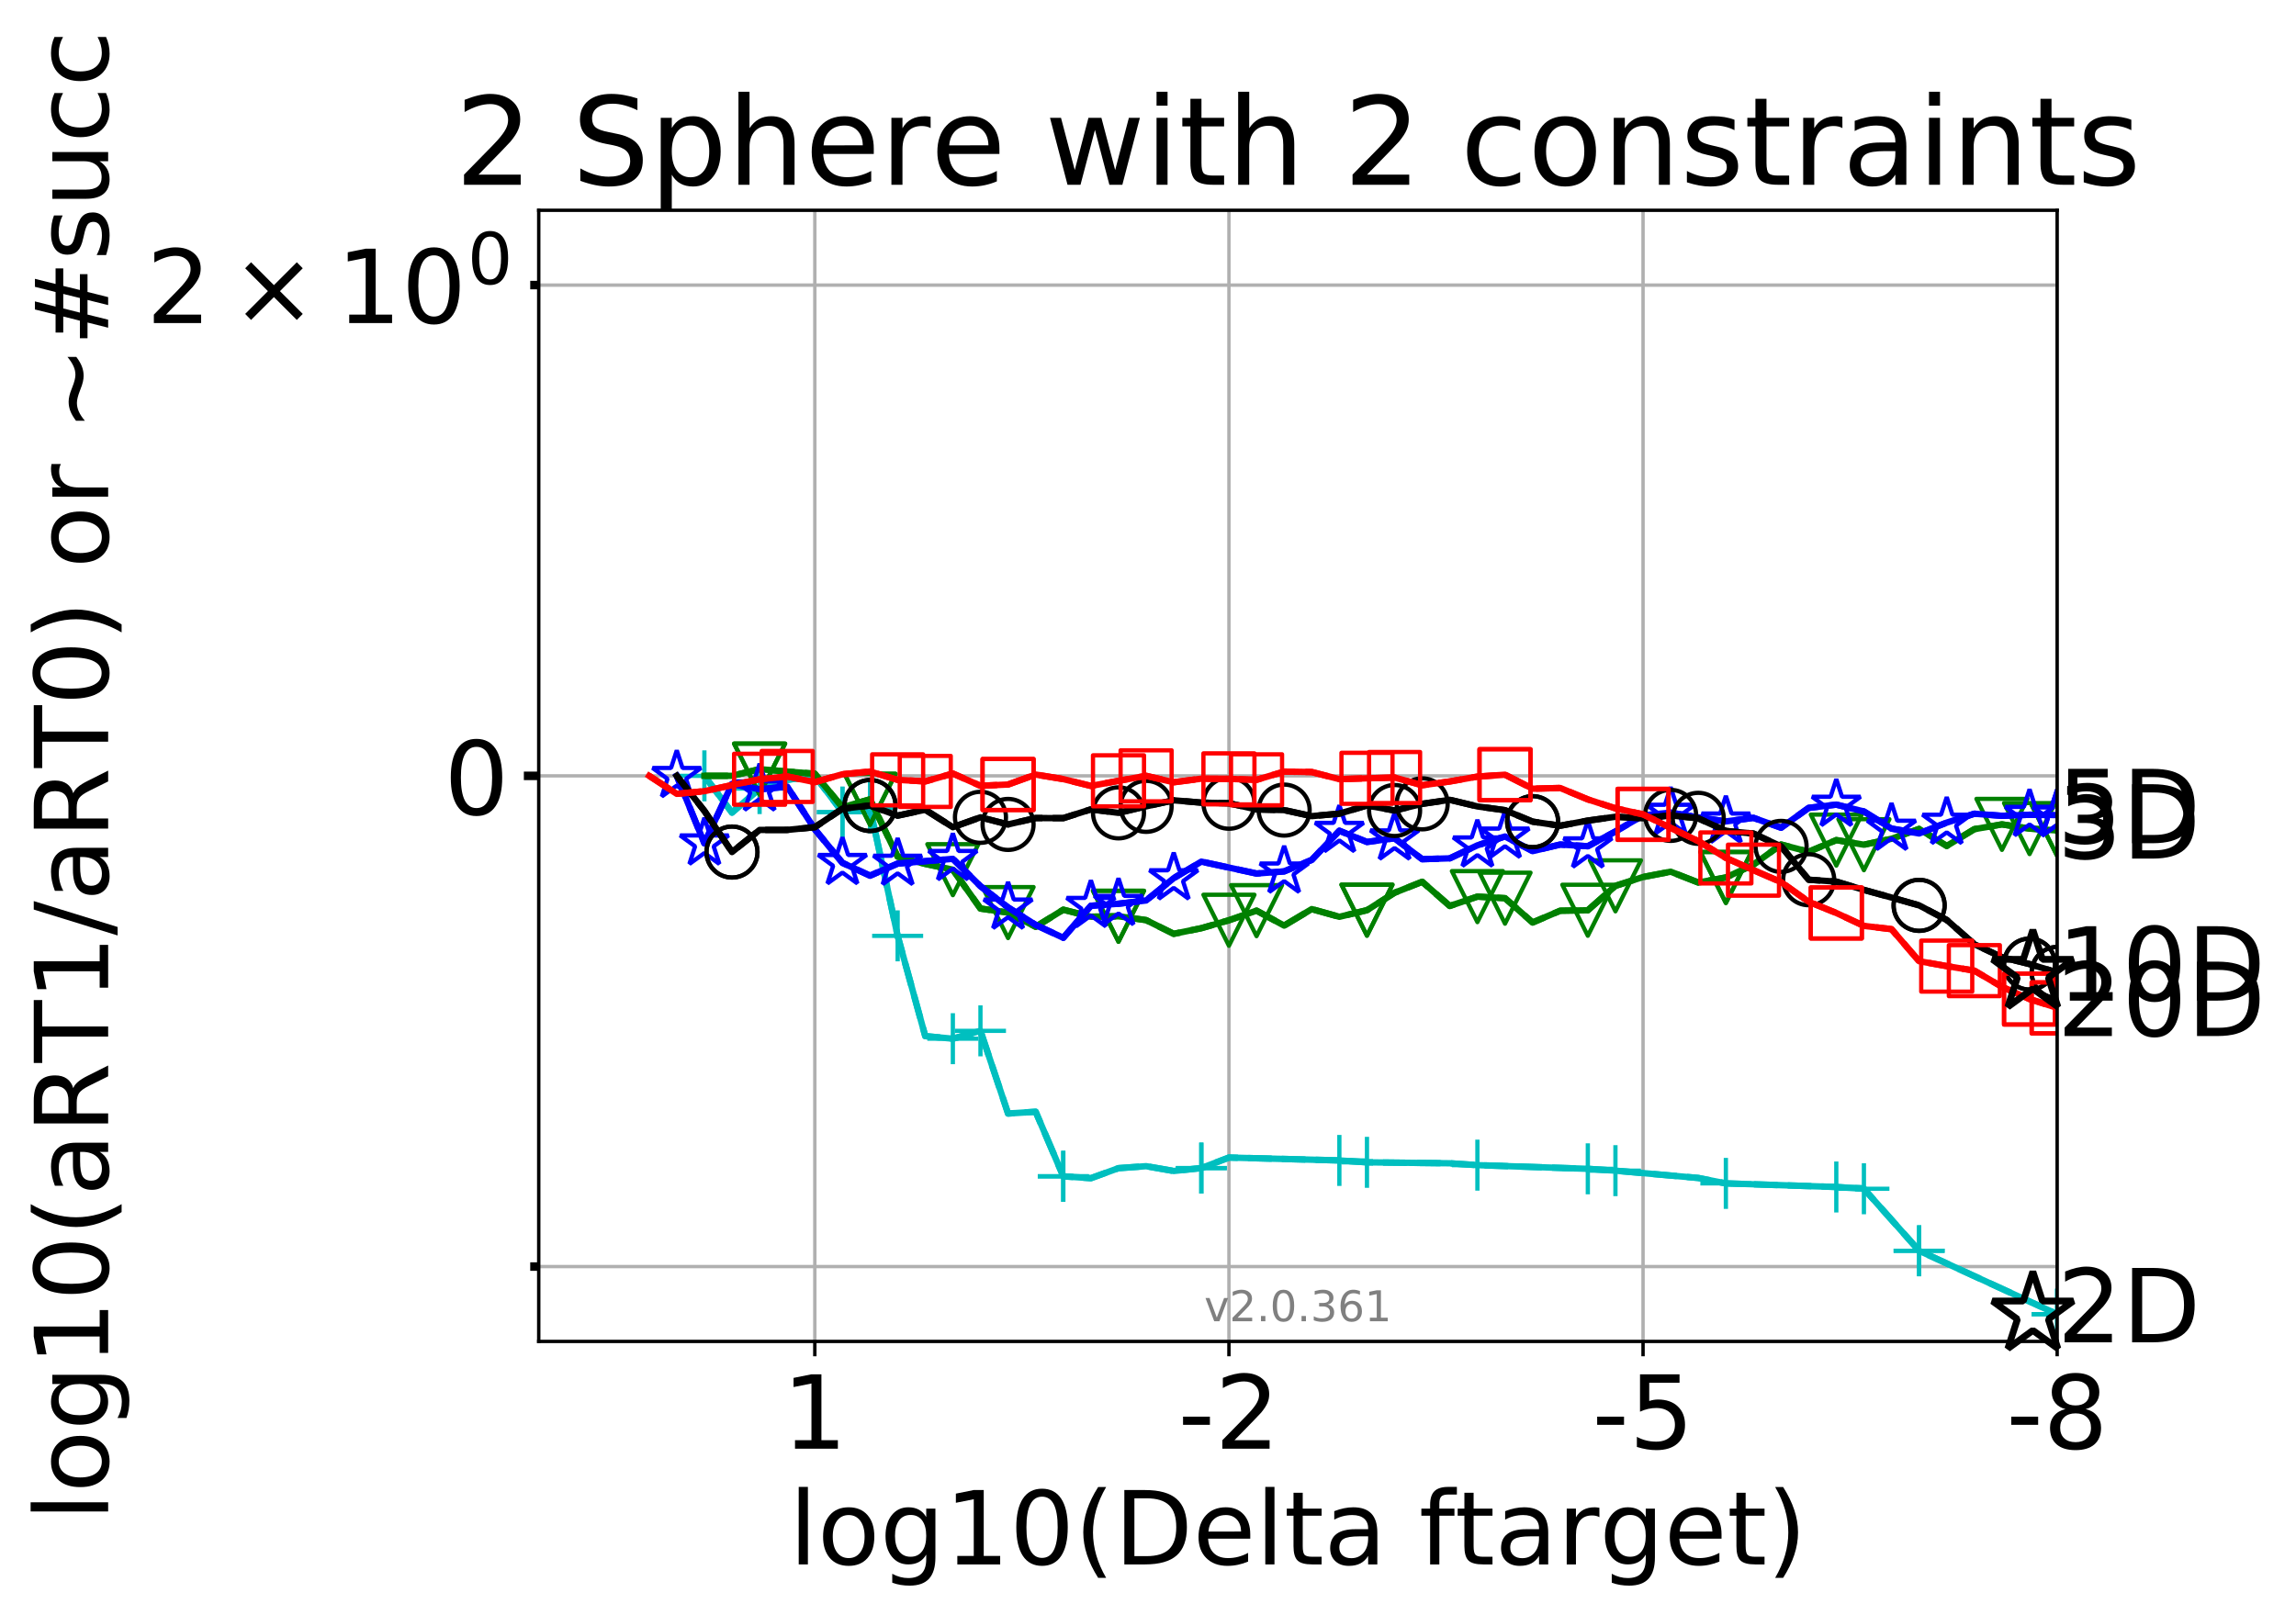 <?xml version="1.0" encoding="utf-8" standalone="no"?>
<!DOCTYPE svg PUBLIC "-//W3C//DTD SVG 1.1//EN"
  "http://www.w3.org/Graphics/SVG/1.1/DTD/svg11.dtd">
<!-- Created with matplotlib (http://matplotlib.org/) -->
<svg height="380pt" version="1.1" viewBox="0 0 540 380" width="540pt" xmlns="http://www.w3.org/2000/svg" xmlns:xlink="http://www.w3.org/1999/xlink">
 <defs>
  <style type="text/css">
*{stroke-linecap:butt;stroke-linejoin:round;}
  </style>
 </defs>
 <g id="figure_1">
  <g id="patch_1">
   <path d="M 0 380.235 
L 540.048 380.235 
L 540.048 0 
L 0 0 
z
" style="fill:#ffffff;"/>
  </g>
  <g id="axes_1">
   <g id="patch_2">
    <path d="M 126.707 315.58 
L 483.827 315.58 
L 483.827 49.468 
L 126.707 49.468 
z
" style="fill:#ffffff;"/>
   </g>
   <g id="matplotlib.axis_1">
    <g id="xtick_1">
     <g id="line2d_1">
      <path clip-path="url(#p794bc8092d)" d="M 483.827 315.58 
L 483.827 49.468 
" style="fill:none;stroke:#b0b0b0;stroke-linecap:square;stroke-width:0.8;"/>
     </g>
     <g id="line2d_2">
      <defs>
       <path d="M 0 0 
L 0 3.5 
" id="maa17f59608" style="stroke:#000000;stroke-width:0.8;"/>
      </defs>
      <g>
       <use style="stroke:#000000;stroke-width:0.8;" x="483.827" xlink:href="#maa17f59608" y="315.58"/>
      </g>
     </g>
     <g id="text_1">
      <!-- -8 -->
      <defs>
       <path d="M 4.891 31.391 
L 31.203 31.391 
L 31.203 23.391 
L 4.891 23.391 
z
" id="DejaVuSans-2d"/>
       <path d="M 31.781 34.625 
Q 24.75 34.625 20.719 30.859 
Q 16.703 27.094 16.703 20.516 
Q 16.703 13.922 20.719 10.156 
Q 24.75 6.391 31.781 6.391 
Q 38.812 6.391 42.859 10.172 
Q 46.922 13.969 46.922 20.516 
Q 46.922 27.094 42.891 30.859 
Q 38.875 34.625 31.781 34.625 
z
M 21.922 38.812 
Q 15.578 40.375 12.031 44.719 
Q 8.5 49.078 8.5 55.328 
Q 8.5 64.062 14.719 69.141 
Q 20.953 74.219 31.781 74.219 
Q 42.672 74.219 48.875 69.141 
Q 55.078 64.062 55.078 55.328 
Q 55.078 49.078 51.531 44.719 
Q 48 40.375 41.703 38.812 
Q 48.828 37.156 52.797 32.312 
Q 56.781 27.484 56.781 20.516 
Q 56.781 9.906 50.312 4.234 
Q 43.844 -1.422 31.781 -1.422 
Q 19.734 -1.422 13.25 4.234 
Q 6.781 9.906 6.781 20.516 
Q 6.781 27.484 10.781 32.312 
Q 14.797 37.156 21.922 38.812 
z
M 18.312 54.391 
Q 18.312 48.734 21.844 45.562 
Q 25.391 42.391 31.781 42.391 
Q 38.141 42.391 41.719 45.562 
Q 45.312 48.734 45.312 54.391 
Q 45.312 60.062 41.719 63.234 
Q 38.141 66.406 31.781 66.406 
Q 25.391 66.406 21.844 63.234 
Q 18.312 60.062 18.312 54.391 
z
" id="DejaVuSans-38"/>
      </defs>
      <g transform="translate(471.863 340.816)scale(0.24 -0.24)">
       <use xlink:href="#DejaVuSans-2d"/>
       <use x="36.084" xlink:href="#DejaVuSans-38"/>
      </g>
     </g>
    </g>
    <g id="xtick_2">
     <g id="line2d_3">
      <path clip-path="url(#p794bc8092d)" d="M 386.431 315.58 
L 386.431 49.468 
" style="fill:none;stroke:#b0b0b0;stroke-linecap:square;stroke-width:0.8;"/>
     </g>
     <g id="line2d_4">
      <g>
       <use style="stroke:#000000;stroke-width:0.8;" x="386.431" xlink:href="#maa17f59608" y="315.58"/>
      </g>
     </g>
     <g id="text_2">
      <!-- -5 -->
      <defs>
       <path d="M 10.797 72.906 
L 49.516 72.906 
L 49.516 64.594 
L 19.828 64.594 
L 19.828 46.734 
Q 21.969 47.469 24.109 47.828 
Q 26.266 48.188 28.422 48.188 
Q 40.625 48.188 47.75 41.5 
Q 54.891 34.812 54.891 23.391 
Q 54.891 11.625 47.562 5.094 
Q 40.234 -1.422 26.906 -1.422 
Q 22.312 -1.422 17.547 -0.641 
Q 12.797 0.141 7.719 1.703 
L 7.719 11.625 
Q 12.109 9.234 16.797 8.062 
Q 21.484 6.891 26.703 6.891 
Q 35.156 6.891 40.078 11.328 
Q 45.016 15.766 45.016 23.391 
Q 45.016 31 40.078 35.438 
Q 35.156 39.891 26.703 39.891 
Q 22.75 39.891 18.812 39.016 
Q 14.891 38.141 10.797 36.281 
z
" id="DejaVuSans-35"/>
      </defs>
      <g transform="translate(374.467 340.816)scale(0.24 -0.24)">
       <use xlink:href="#DejaVuSans-2d"/>
       <use x="36.084" xlink:href="#DejaVuSans-35"/>
      </g>
     </g>
    </g>
    <g id="xtick_3">
     <g id="line2d_5">
      <path clip-path="url(#p794bc8092d)" d="M 289.035 315.58 
L 289.035 49.468 
" style="fill:none;stroke:#b0b0b0;stroke-linecap:square;stroke-width:0.8;"/>
     </g>
     <g id="line2d_6">
      <g>
       <use style="stroke:#000000;stroke-width:0.8;" x="289.035" xlink:href="#maa17f59608" y="315.58"/>
      </g>
     </g>
     <g id="text_3">
      <!-- -2 -->
      <defs>
       <path d="M 19.188 8.297 
L 53.609 8.297 
L 53.609 0 
L 7.328 0 
L 7.328 8.297 
Q 12.938 14.109 22.625 23.891 
Q 32.328 33.688 34.812 36.531 
Q 39.547 41.844 41.422 45.531 
Q 43.312 49.219 43.312 52.781 
Q 43.312 58.594 39.234 62.25 
Q 35.156 65.922 28.609 65.922 
Q 23.969 65.922 18.812 64.312 
Q 13.672 62.703 7.812 59.422 
L 7.812 69.391 
Q 13.766 71.781 18.938 73 
Q 24.125 74.219 28.422 74.219 
Q 39.75 74.219 46.484 68.547 
Q 53.219 62.891 53.219 53.422 
Q 53.219 48.922 51.531 44.891 
Q 49.859 40.875 45.406 35.406 
Q 44.188 33.984 37.641 27.219 
Q 31.109 20.453 19.188 8.297 
z
" id="DejaVuSans-32"/>
      </defs>
      <g transform="translate(277.07 340.816)scale(0.24 -0.24)">
       <use xlink:href="#DejaVuSans-2d"/>
       <use x="36.084" xlink:href="#DejaVuSans-32"/>
      </g>
     </g>
    </g>
    <g id="xtick_4">
     <g id="line2d_7">
      <path clip-path="url(#p794bc8092d)" d="M 191.638 315.58 
L 191.638 49.468 
" style="fill:none;stroke:#b0b0b0;stroke-linecap:square;stroke-width:0.8;"/>
     </g>
     <g id="line2d_8">
      <g>
       <use style="stroke:#000000;stroke-width:0.8;" x="191.638" xlink:href="#maa17f59608" y="315.58"/>
      </g>
     </g>
     <g id="text_4">
      <!-- 1 -->
      <defs>
       <path d="M 12.406 8.297 
L 28.516 8.297 
L 28.516 63.922 
L 10.984 60.406 
L 10.984 69.391 
L 28.422 72.906 
L 38.281 72.906 
L 38.281 8.297 
L 54.391 8.297 
L 54.391 0 
L 12.406 0 
z
" id="DejaVuSans-31"/>
      </defs>
      <g transform="translate(184.003 340.816)scale(0.24 -0.24)">
       <use xlink:href="#DejaVuSans-31"/>
      </g>
     </g>
    </g>
    <g id="text_5">
     <!-- log10(Delta ftarget) -->
     <defs>
      <path d="M 9.422 75.984 
L 18.406 75.984 
L 18.406 0 
L 9.422 0 
z
" id="DejaVuSans-6c"/>
      <path d="M 30.609 48.391 
Q 23.391 48.391 19.188 42.75 
Q 14.984 37.109 14.984 27.297 
Q 14.984 17.484 19.156 11.844 
Q 23.344 6.203 30.609 6.203 
Q 37.797 6.203 41.984 11.859 
Q 46.188 17.531 46.188 27.297 
Q 46.188 37.016 41.984 42.703 
Q 37.797 48.391 30.609 48.391 
z
M 30.609 56 
Q 42.328 56 49.016 48.375 
Q 55.719 40.766 55.719 27.297 
Q 55.719 13.875 49.016 6.219 
Q 42.328 -1.422 30.609 -1.422 
Q 18.844 -1.422 12.172 6.219 
Q 5.516 13.875 5.516 27.297 
Q 5.516 40.766 12.172 48.375 
Q 18.844 56 30.609 56 
z
" id="DejaVuSans-6f"/>
      <path d="M 45.406 27.984 
Q 45.406 37.75 41.375 43.109 
Q 37.359 48.484 30.078 48.484 
Q 22.859 48.484 18.828 43.109 
Q 14.797 37.75 14.797 27.984 
Q 14.797 18.266 18.828 12.891 
Q 22.859 7.516 30.078 7.516 
Q 37.359 7.516 41.375 12.891 
Q 45.406 18.266 45.406 27.984 
z
M 54.391 6.781 
Q 54.391 -7.172 48.188 -13.984 
Q 42 -20.797 29.203 -20.797 
Q 24.469 -20.797 20.266 -20.094 
Q 16.062 -19.391 12.109 -17.922 
L 12.109 -9.188 
Q 16.062 -11.328 19.922 -12.344 
Q 23.781 -13.375 27.781 -13.375 
Q 36.625 -13.375 41.016 -8.766 
Q 45.406 -4.156 45.406 5.172 
L 45.406 9.625 
Q 42.625 4.781 38.281 2.391 
Q 33.938 0 27.875 0 
Q 17.828 0 11.672 7.656 
Q 5.516 15.328 5.516 27.984 
Q 5.516 40.672 11.672 48.328 
Q 17.828 56 27.875 56 
Q 33.938 56 38.281 53.609 
Q 42.625 51.219 45.406 46.391 
L 45.406 54.688 
L 54.391 54.688 
z
" id="DejaVuSans-67"/>
      <path d="M 31.781 66.406 
Q 24.172 66.406 20.328 58.906 
Q 16.5 51.422 16.5 36.375 
Q 16.5 21.391 20.328 13.891 
Q 24.172 6.391 31.781 6.391 
Q 39.453 6.391 43.281 13.891 
Q 47.125 21.391 47.125 36.375 
Q 47.125 51.422 43.281 58.906 
Q 39.453 66.406 31.781 66.406 
z
M 31.781 74.219 
Q 44.047 74.219 50.516 64.516 
Q 56.984 54.828 56.984 36.375 
Q 56.984 17.969 50.516 8.266 
Q 44.047 -1.422 31.781 -1.422 
Q 19.531 -1.422 13.062 8.266 
Q 6.594 17.969 6.594 36.375 
Q 6.594 54.828 13.062 64.516 
Q 19.531 74.219 31.781 74.219 
z
" id="DejaVuSans-30"/>
      <path d="M 31 75.875 
Q 24.469 64.656 21.281 53.656 
Q 18.109 42.672 18.109 31.391 
Q 18.109 20.125 21.312 9.062 
Q 24.516 -2 31 -13.188 
L 23.188 -13.188 
Q 15.875 -1.703 12.234 9.375 
Q 8.594 20.453 8.594 31.391 
Q 8.594 42.281 12.203 53.312 
Q 15.828 64.359 23.188 75.875 
z
" id="DejaVuSans-28"/>
      <path d="M 19.672 64.797 
L 19.672 8.109 
L 31.594 8.109 
Q 46.688 8.109 53.688 14.938 
Q 60.688 21.781 60.688 36.531 
Q 60.688 51.172 53.688 57.984 
Q 46.688 64.797 31.594 64.797 
z
M 9.812 72.906 
L 30.078 72.906 
Q 51.266 72.906 61.172 64.094 
Q 71.094 55.281 71.094 36.531 
Q 71.094 17.672 61.125 8.828 
Q 51.172 0 30.078 0 
L 9.812 0 
z
" id="DejaVuSans-44"/>
      <path d="M 56.203 29.594 
L 56.203 25.203 
L 14.891 25.203 
Q 15.484 15.922 20.484 11.062 
Q 25.484 6.203 34.422 6.203 
Q 39.594 6.203 44.453 7.469 
Q 49.312 8.734 54.109 11.281 
L 54.109 2.781 
Q 49.266 0.734 44.188 -0.344 
Q 39.109 -1.422 33.891 -1.422 
Q 20.797 -1.422 13.156 6.188 
Q 5.516 13.812 5.516 26.812 
Q 5.516 40.234 12.766 48.109 
Q 20.016 56 32.328 56 
Q 43.359 56 49.781 48.891 
Q 56.203 41.797 56.203 29.594 
z
M 47.219 32.234 
Q 47.125 39.594 43.094 43.984 
Q 39.062 48.391 32.422 48.391 
Q 24.906 48.391 20.391 44.141 
Q 15.875 39.891 15.188 32.172 
z
" id="DejaVuSans-65"/>
      <path d="M 18.312 70.219 
L 18.312 54.688 
L 36.812 54.688 
L 36.812 47.703 
L 18.312 47.703 
L 18.312 18.016 
Q 18.312 11.328 20.141 9.422 
Q 21.969 7.516 27.594 7.516 
L 36.812 7.516 
L 36.812 0 
L 27.594 0 
Q 17.188 0 13.234 3.875 
Q 9.281 7.766 9.281 18.016 
L 9.281 47.703 
L 2.688 47.703 
L 2.688 54.688 
L 9.281 54.688 
L 9.281 70.219 
z
" id="DejaVuSans-74"/>
      <path d="M 34.281 27.484 
Q 23.391 27.484 19.188 25 
Q 14.984 22.516 14.984 16.5 
Q 14.984 11.719 18.141 8.906 
Q 21.297 6.109 26.703 6.109 
Q 34.188 6.109 38.703 11.406 
Q 43.219 16.703 43.219 25.484 
L 43.219 27.484 
z
M 52.203 31.203 
L 52.203 0 
L 43.219 0 
L 43.219 8.297 
Q 40.141 3.328 35.547 0.953 
Q 30.953 -1.422 24.312 -1.422 
Q 15.922 -1.422 10.953 3.297 
Q 6 8.016 6 15.922 
Q 6 25.141 12.172 29.828 
Q 18.359 34.516 30.609 34.516 
L 43.219 34.516 
L 43.219 35.406 
Q 43.219 41.609 39.141 45 
Q 35.062 48.391 27.688 48.391 
Q 23 48.391 18.547 47.266 
Q 14.109 46.141 10.016 43.891 
L 10.016 52.203 
Q 14.938 54.109 19.578 55.047 
Q 24.219 56 28.609 56 
Q 40.484 56 46.344 49.844 
Q 52.203 43.703 52.203 31.203 
z
" id="DejaVuSans-61"/>
      <path id="DejaVuSans-20"/>
      <path d="M 37.109 75.984 
L 37.109 68.5 
L 28.516 68.5 
Q 23.688 68.5 21.797 66.547 
Q 19.922 64.594 19.922 59.516 
L 19.922 54.688 
L 34.719 54.688 
L 34.719 47.703 
L 19.922 47.703 
L 19.922 0 
L 10.891 0 
L 10.891 47.703 
L 2.297 47.703 
L 2.297 54.688 
L 10.891 54.688 
L 10.891 58.5 
Q 10.891 67.625 15.141 71.797 
Q 19.391 75.984 28.609 75.984 
z
" id="DejaVuSans-66"/>
      <path d="M 41.109 46.297 
Q 39.594 47.172 37.812 47.578 
Q 36.031 48 33.891 48 
Q 26.266 48 22.188 43.047 
Q 18.109 38.094 18.109 28.812 
L 18.109 0 
L 9.078 0 
L 9.078 54.688 
L 18.109 54.688 
L 18.109 46.188 
Q 20.953 51.172 25.484 53.578 
Q 30.031 56 36.531 56 
Q 37.453 56 38.578 55.875 
Q 39.703 55.766 41.062 55.516 
z
" id="DejaVuSans-72"/>
      <path d="M 8.016 75.875 
L 15.828 75.875 
Q 23.141 64.359 26.781 53.312 
Q 30.422 42.281 30.422 31.391 
Q 30.422 20.453 26.781 9.375 
Q 23.141 -1.703 15.828 -13.188 
L 8.016 -13.188 
Q 14.5 -2 17.703 9.062 
Q 20.906 20.125 20.906 31.391 
Q 20.906 42.672 17.703 53.656 
Q 14.5 64.656 8.016 75.875 
z
" id="DejaVuSans-29"/>
     </defs>
     <g transform="translate(185.592 368.043)scale(0.24 -0.24)">
      <use xlink:href="#DejaVuSans-6c"/>
      <use x="27.783" xlink:href="#DejaVuSans-6f"/>
      <use x="88.965" xlink:href="#DejaVuSans-67"/>
      <use x="152.441" xlink:href="#DejaVuSans-31"/>
      <use x="216.064" xlink:href="#DejaVuSans-30"/>
      <use x="279.688" xlink:href="#DejaVuSans-28"/>
      <use x="318.701" xlink:href="#DejaVuSans-44"/>
      <use x="395.703" xlink:href="#DejaVuSans-65"/>
      <use x="457.227" xlink:href="#DejaVuSans-6c"/>
      <use x="485.01" xlink:href="#DejaVuSans-74"/>
      <use x="524.219" xlink:href="#DejaVuSans-61"/>
      <use x="585.498" xlink:href="#DejaVuSans-20"/>
      <use x="617.285" xlink:href="#DejaVuSans-66"/>
      <use x="652.475" xlink:href="#DejaVuSans-74"/>
      <use x="691.684" xlink:href="#DejaVuSans-61"/>
      <use x="752.963" xlink:href="#DejaVuSans-72"/>
      <use x="794.061" xlink:href="#DejaVuSans-67"/>
      <use x="857.537" xlink:href="#DejaVuSans-65"/>
      <use x="919.061" xlink:href="#DejaVuSans-74"/>
      <use x="958.27" xlink:href="#DejaVuSans-29"/>
     </g>
    </g>
   </g>
   <g id="matplotlib.axis_2">
    <g id="ytick_1">
     <g id="line2d_9">
      <path clip-path="url(#p794bc8092d)" d="M 126.707 182.524 
L 483.827 182.524 
" style="fill:none;stroke:#b0b0b0;stroke-linecap:square;stroke-width:0.8;"/>
     </g>
     <g id="line2d_10">
      <defs>
       <path d="M 0 0 
L -3.5 0 
" id="m9a9da92845" style="stroke:#000000;stroke-width:2;"/>
      </defs>
      <g>
       <use style="stroke:#000000;stroke-width:2;" x="126.707" xlink:href="#m9a9da92845" y="182.524"/>
      </g>
     </g>
     <g id="text_6">
      <!-- 0 -->
      <g transform="translate(104.438 191.642)scale(0.24 -0.24)">
       <use xlink:href="#DejaVuSans-30"/>
      </g>
     </g>
    </g>
    <g id="ytick_2">
     <g id="line2d_11">
      <path clip-path="url(#p794bc8092d)" d="M 126.707 297.974 
L 483.827 297.974 
" style="fill:none;stroke:#b0b0b0;stroke-linecap:square;stroke-width:0.8;"/>
     </g>
     <g id="line2d_12">
      <defs>
       <path d="M 0 0 
L -2 0 
" id="mae6d1b84fc" style="stroke:#000000;stroke-width:2;"/>
      </defs>
      <g>
       <use style="stroke:#000000;stroke-width:2;" x="126.707" xlink:href="#mae6d1b84fc" y="297.974"/>
      </g>
     </g>
    </g>
    <g id="ytick_3">
     <g id="line2d_13">
      <path clip-path="url(#p794bc8092d)" d="M 126.707 67.073 
L 483.827 67.073 
" style="fill:none;stroke:#b0b0b0;stroke-linecap:square;stroke-width:0.8;"/>
     </g>
     <g id="line2d_14">
      <g>
       <use style="stroke:#000000;stroke-width:2;" x="126.707" xlink:href="#mae6d1b84fc" y="67.073"/>
      </g>
     </g>
     <g id="text_7">
      <!-- $\mathdefault{2\times10^{0}}$ -->
      <defs>
       <path d="M 70.125 53.719 
L 47.797 31.297 
L 70.125 8.984 
L 64.312 3.078 
L 41.891 25.484 
L 19.484 3.078 
L 13.719 8.984 
L 35.984 31.297 
L 13.719 53.719 
L 19.484 59.625 
L 41.891 37.203 
L 64.312 59.625 
z
" id="DejaVuSans-d7"/>
      </defs>
      <g transform="translate(34.428 76.191)scale(0.24 -0.24)">
       <use transform="translate(0 0.766)" xlink:href="#DejaVuSans-32"/>
       <use transform="translate(83.105 0.766)" xlink:href="#DejaVuSans-d7"/>
       <use transform="translate(186.377 0.766)" xlink:href="#DejaVuSans-31"/>
       <use transform="translate(250 0.766)" xlink:href="#DejaVuSans-30"/>
       <use transform="translate(314.58 39.047)scale(0.7)" xlink:href="#DejaVuSans-30"/>
      </g>
     </g>
    </g>
    <g id="text_8">
     <!-- log10(aRT1/aRT0) or ~#succ -->
     <defs>
      <path d="M 44.391 34.188 
Q 47.562 33.109 50.562 29.594 
Q 53.562 26.078 56.594 19.922 
L 66.609 0 
L 56 0 
L 46.688 18.703 
Q 43.062 26.031 39.672 28.422 
Q 36.281 30.812 30.422 30.812 
L 19.672 30.812 
L 19.672 0 
L 9.812 0 
L 9.812 72.906 
L 32.078 72.906 
Q 44.578 72.906 50.734 67.672 
Q 56.891 62.453 56.891 51.906 
Q 56.891 45.016 53.688 40.469 
Q 50.484 35.938 44.391 34.188 
z
M 19.672 64.797 
L 19.672 38.922 
L 32.078 38.922 
Q 39.203 38.922 42.844 42.219 
Q 46.484 45.516 46.484 51.906 
Q 46.484 58.297 42.844 61.547 
Q 39.203 64.797 32.078 64.797 
z
" id="DejaVuSans-52"/>
      <path d="M -0.297 72.906 
L 61.375 72.906 
L 61.375 64.594 
L 35.5 64.594 
L 35.5 0 
L 25.594 0 
L 25.594 64.594 
L -0.297 64.594 
z
" id="DejaVuSans-54"/>
      <path d="M 25.391 72.906 
L 33.688 72.906 
L 8.297 -9.281 
L 0 -9.281 
z
" id="DejaVuSans-2f"/>
      <path d="M 73.188 39.891 
L 73.188 31.203 
Q 68.062 27.344 63.688 25.688 
Q 59.328 24.031 54.594 24.031 
Q 49.219 24.031 42.094 26.906 
Q 41.547 27.094 41.312 27.203 
Q 40.969 27.344 40.234 27.594 
Q 32.672 30.609 28.078 30.609 
Q 23.781 30.609 19.578 28.734 
Q 15.375 26.859 10.594 22.797 
L 10.594 31.5 
Q 15.719 35.359 20.094 37.031 
Q 24.469 38.719 29.203 38.719 
Q 34.578 38.719 41.75 35.797 
Q 42.234 35.594 42.484 35.5 
Q 42.875 35.359 43.562 35.109 
Q 51.125 32.078 55.719 32.078 
Q 59.906 32.078 64.031 33.938 
Q 68.172 35.797 73.188 39.891 
z
" id="DejaVuSans-7e"/>
      <path d="M 51.125 44 
L 36.922 44 
L 32.812 27.688 
L 47.125 27.688 
z
M 43.797 71.781 
L 38.719 51.516 
L 52.984 51.516 
L 58.109 71.781 
L 65.922 71.781 
L 60.891 51.516 
L 76.125 51.516 
L 76.125 44 
L 58.984 44 
L 54.984 27.688 
L 70.516 27.688 
L 70.516 20.219 
L 53.078 20.219 
L 48 0 
L 40.188 0 
L 45.219 20.219 
L 30.906 20.219 
L 25.875 0 
L 18.016 0 
L 23.094 20.219 
L 7.719 20.219 
L 7.719 27.688 
L 24.906 27.688 
L 29 44 
L 13.281 44 
L 13.281 51.516 
L 30.906 51.516 
L 35.891 71.781 
z
" id="DejaVuSans-23"/>
      <path d="M 44.281 53.078 
L 44.281 44.578 
Q 40.484 46.531 36.375 47.5 
Q 32.281 48.484 27.875 48.484 
Q 21.188 48.484 17.844 46.438 
Q 14.5 44.391 14.5 40.281 
Q 14.5 37.156 16.891 35.375 
Q 19.281 33.594 26.516 31.984 
L 29.594 31.297 
Q 39.156 29.25 43.188 25.516 
Q 47.219 21.781 47.219 15.094 
Q 47.219 7.469 41.188 3.016 
Q 35.156 -1.422 24.609 -1.422 
Q 20.219 -1.422 15.453 -0.562 
Q 10.688 0.297 5.422 2 
L 5.422 11.281 
Q 10.406 8.688 15.234 7.391 
Q 20.062 6.109 24.812 6.109 
Q 31.156 6.109 34.562 8.281 
Q 37.984 10.453 37.984 14.406 
Q 37.984 18.062 35.516 20.016 
Q 33.062 21.969 24.703 23.781 
L 21.578 24.516 
Q 13.234 26.266 9.516 29.906 
Q 5.812 33.547 5.812 39.891 
Q 5.812 47.609 11.281 51.797 
Q 16.75 56 26.812 56 
Q 31.781 56 36.172 55.266 
Q 40.578 54.547 44.281 53.078 
z
" id="DejaVuSans-73"/>
      <path d="M 8.5 21.578 
L 8.5 54.688 
L 17.484 54.688 
L 17.484 21.922 
Q 17.484 14.156 20.5 10.266 
Q 23.531 6.391 29.594 6.391 
Q 36.859 6.391 41.078 11.031 
Q 45.312 15.672 45.312 23.688 
L 45.312 54.688 
L 54.297 54.688 
L 54.297 0 
L 45.312 0 
L 45.312 8.406 
Q 42.047 3.422 37.719 1 
Q 33.406 -1.422 27.688 -1.422 
Q 18.266 -1.422 13.375 4.438 
Q 8.5 10.297 8.5 21.578 
z
M 31.109 56 
z
" id="DejaVuSans-75"/>
      <path d="M 48.781 52.594 
L 48.781 44.188 
Q 44.969 46.297 41.141 47.344 
Q 37.312 48.391 33.406 48.391 
Q 24.656 48.391 19.812 42.844 
Q 14.984 37.312 14.984 27.297 
Q 14.984 17.281 19.812 11.734 
Q 24.656 6.203 33.406 6.203 
Q 37.312 6.203 41.141 7.25 
Q 44.969 8.297 48.781 10.406 
L 48.781 2.094 
Q 45.016 0.344 40.984 -0.531 
Q 36.969 -1.422 32.422 -1.422 
Q 20.062 -1.422 12.781 6.344 
Q 5.516 14.109 5.516 27.297 
Q 5.516 40.672 12.859 48.328 
Q 20.219 56 33.016 56 
Q 37.156 56 41.109 55.141 
Q 45.062 54.297 48.781 52.594 
z
" id="DejaVuSans-63"/>
     </defs>
     <g transform="translate(25.436 357.848)rotate(-90)scale(0.24 -0.24)">
      <use xlink:href="#DejaVuSans-6c"/>
      <use x="27.783" xlink:href="#DejaVuSans-6f"/>
      <use x="88.965" xlink:href="#DejaVuSans-67"/>
      <use x="152.441" xlink:href="#DejaVuSans-31"/>
      <use x="216.064" xlink:href="#DejaVuSans-30"/>
      <use x="279.688" xlink:href="#DejaVuSans-28"/>
      <use x="318.701" xlink:href="#DejaVuSans-61"/>
      <use x="379.98" xlink:href="#DejaVuSans-52"/>
      <use x="449.354" xlink:href="#DejaVuSans-54"/>
      <use x="510.438" xlink:href="#DejaVuSans-31"/>
      <use x="574.061" xlink:href="#DejaVuSans-2f"/>
      <use x="607.752" xlink:href="#DejaVuSans-61"/>
      <use x="669.031" xlink:href="#DejaVuSans-52"/>
      <use x="738.404" xlink:href="#DejaVuSans-54"/>
      <use x="799.488" xlink:href="#DejaVuSans-30"/>
      <use x="863.111" xlink:href="#DejaVuSans-29"/>
      <use x="902.125" xlink:href="#DejaVuSans-20"/>
      <use x="933.912" xlink:href="#DejaVuSans-6f"/>
      <use x="995.094" xlink:href="#DejaVuSans-72"/>
      <use x="1036.207" xlink:href="#DejaVuSans-20"/>
      <use x="1067.994" xlink:href="#DejaVuSans-7e"/>
      <use x="1151.783" xlink:href="#DejaVuSans-23"/>
      <use x="1235.572" xlink:href="#DejaVuSans-73"/>
      <use x="1287.672" xlink:href="#DejaVuSans-75"/>
      <use x="1351.051" xlink:href="#DejaVuSans-63"/>
      <use x="1406.031" xlink:href="#DejaVuSans-63"/>
     </g>
    </g>
   </g>
   <g id="line2d_15">
    <path clip-path="url(#p794bc8092d)" d="M 165.666 182.524 
L 172.159 191.178 
L 178.652 185.525 
L 185.145 183.473 
L 191.638 182.524 
L 198.131 191.067 
L 204.625 190.039 
L 211.118 220.166 
L 217.611 243.758 
L 224.104 244.363 
L 230.597 242.517 
L 237.09 261.972 
L 243.583 261.549 
L 250.076 276.74 
L 256.569 277.182 
L 263.062 274.823 
L 269.555 274.355 
L 276.049 275.485 
L 282.542 274.801 
L 289.035 272.325 
L 315.007 273.002 
L 321.5 273.448 
L 340.979 273.672 
L 347.473 274.11 
L 373.445 274.978 
L 379.938 275.41 
L 399.417 277.127 
L 405.91 278.403 
L 431.883 279.249 
L 438.376 279.67 
L 451.362 294.259 
L 483.827 309.169 
" style="fill:none;stroke:#00bfbf;stroke-dasharray:5.55,2.4;stroke-dashoffset:0;stroke-width:1.5;"/>
   </g>
   <g id="line2d_16">
    <defs>
     <path d="M -6 0 
L 6 0 
M 0 6 
L 0 -6 
" id="m2d5decd7fb" style="stroke:#00bfbf;"/>
    </defs>
    <g clip-path="url(#p794bc8092d)">
     <use style="fill:none;stroke:#00bfbf;" x="178.652" xlink:href="#m2d5decd7fb" y="185.525"/>
     <use style="fill:none;stroke:#00bfbf;" x="198.131" xlink:href="#m2d5decd7fb" y="191.067"/>
     <use style="fill:none;stroke:#00bfbf;" x="211.118" xlink:href="#m2d5decd7fb" y="220.166"/>
     <use style="fill:none;stroke:#00bfbf;" x="230.597" xlink:href="#m2d5decd7fb" y="242.517"/>
     <use style="fill:none;stroke:#00bfbf;" x="250.076" xlink:href="#m2d5decd7fb" y="276.74"/>
     <use style="fill:none;stroke:#00bfbf;" x="282.542" xlink:href="#m2d5decd7fb" y="274.801"/>
     <use style="fill:none;stroke:#00bfbf;" x="321.5" xlink:href="#m2d5decd7fb" y="273.448"/>
     <use style="fill:none;stroke:#00bfbf;" x="373.445" xlink:href="#m2d5decd7fb" y="274.978"/>
     <use style="fill:none;stroke:#00bfbf;" x="405.91" xlink:href="#m2d5decd7fb" y="278.403"/>
     <use style="fill:none;stroke:#00bfbf;" x="438.376" xlink:href="#m2d5decd7fb" y="279.67"/>
     <use style="fill:none;stroke:#00bfbf;" x="451.362" xlink:href="#m2d5decd7fb" y="294.259"/>
     <use style="fill:none;stroke:#00bfbf;" x="483.827" xlink:href="#m2d5decd7fb" y="309.169"/>
    </g>
   </g>
   <g id="line2d_17"/>
   <g id="line2d_18">
    <path clip-path="url(#p794bc8092d)" d="M 165.666 182.524 
L 172.159 191.178 
L 178.652 185.525 
L 185.145 183.473 
L 191.638 182.524 
L 198.131 191.067 
L 204.625 190.039 
L 211.118 220.166 
L 217.611 243.758 
L 224.104 244.363 
L 230.597 242.517 
L 237.09 261.972 
L 243.583 261.549 
L 250.076 276.74 
L 256.569 277.182 
L 263.062 274.823 
L 269.555 274.355 
L 276.049 275.485 
L 282.542 274.801 
L 289.035 272.325 
L 315.007 273.002 
L 321.5 273.448 
L 340.979 273.672 
L 347.473 274.11 
L 373.445 274.978 
L 379.938 275.41 
L 399.417 277.127 
L 405.91 278.403 
L 431.883 279.249 
L 438.376 279.67 
L 451.362 294.259 
L 483.827 309.169 
" style="fill:none;stroke:#00bfbf;stroke-linecap:square;stroke-width:1.5;"/>
   </g>
   <g id="line2d_19">
    <g clip-path="url(#p794bc8092d)">
     <use style="fill:none;stroke:#00bfbf;" x="165.666" xlink:href="#m2d5decd7fb" y="182.524"/>
     <use style="fill:none;stroke:#00bfbf;" x="198.131" xlink:href="#m2d5decd7fb" y="191.067"/>
     <use style="fill:none;stroke:#00bfbf;" x="204.625" xlink:href="#m2d5decd7fb" y="190.039"/>
     <use style="fill:none;stroke:#00bfbf;" x="224.104" xlink:href="#m2d5decd7fb" y="244.363"/>
     <use style="fill:none;stroke:#00bfbf;" x="250.076" xlink:href="#m2d5decd7fb" y="276.74"/>
     <use style="fill:none;stroke:#00bfbf;" x="282.542" xlink:href="#m2d5decd7fb" y="274.801"/>
     <use style="fill:none;stroke:#00bfbf;" x="315.007" xlink:href="#m2d5decd7fb" y="273.002"/>
     <use style="fill:none;stroke:#00bfbf;" x="347.473" xlink:href="#m2d5decd7fb" y="274.11"/>
     <use style="fill:none;stroke:#00bfbf;" x="379.938" xlink:href="#m2d5decd7fb" y="275.41"/>
     <use style="fill:none;stroke:#00bfbf;" x="431.883" xlink:href="#m2d5decd7fb" y="279.249"/>
     <use style="fill:none;stroke:#00bfbf;" x="451.362" xlink:href="#m2d5decd7fb" y="294.259"/>
     <use style="fill:none;stroke:#00bfbf;" x="483.827" xlink:href="#m2d5decd7fb" y="309.169"/>
    </g>
   </g>
   <g id="line2d_20">
    <path clip-path="url(#p794bc8092d)" d="M 165.666 182.524 
L 172.159 182.524 
L 178.652 180.945 
L 185.145 181.514 
L 191.638 182.032 
L 198.131 189.928 
L 204.625 188.046 
L 211.118 201.53 
L 217.611 203.238 
L 224.104 204.601 
L 230.597 213.748 
L 237.09 214.69 
L 243.583 218.033 
L 250.076 214.016 
L 256.569 215.664 
L 263.062 215.562 
L 269.555 216.465 
L 276.049 219.691 
L 282.542 218.365 
L 289.035 216.501 
L 295.528 214.238 
L 302.021 217.752 
L 308.514 213.874 
L 315.007 215.686 
L 321.5 214.13 
L 327.993 210.026 
L 334.486 207.446 
L 340.979 213.135 
L 347.473 210.938 
L 353.966 211.308 
L 360.459 217.024 
L 366.952 214.256 
L 373.445 214.148 
L 379.938 208.402 
L 386.431 206.328 
L 392.924 205.075 
L 399.417 207.618 
L 405.91 206.433 
L 412.404 203.422 
L 418.897 198.684 
L 425.39 200.383 
L 431.883 197.641 
L 438.376 198.726 
L 444.869 197.326 
L 451.362 195.017 
L 457.855 199.014 
L 464.348 195.064 
L 470.841 193.942 
L 477.334 194.932 
L 483.827 195.369 
" style="fill:none;stroke:#008000;stroke-dasharray:5.55,2.4;stroke-dashoffset:0;stroke-width:1.5;"/>
   </g>
   <g id="line2d_21">
    <defs>
     <path d="M -0 6 
L 6 -6 
L -6 -6 
z
" id="mf9fdc3ccf4" style="stroke:#008000;stroke-linejoin:miter;"/>
    </defs>
    <g clip-path="url(#p794bc8092d)">
     <use style="fill:none;stroke:#008000;stroke-linejoin:miter;" x="178.652" xlink:href="#mf9fdc3ccf4" y="180.945"/>
     <use style="fill:none;stroke:#008000;stroke-linejoin:miter;" x="204.625" xlink:href="#mf9fdc3ccf4" y="188.046"/>
     <use style="fill:none;stroke:#008000;stroke-linejoin:miter;" x="237.09" xlink:href="#mf9fdc3ccf4" y="214.69"/>
     <use style="fill:none;stroke:#008000;stroke-linejoin:miter;" x="263.062" xlink:href="#mf9fdc3ccf4" y="215.562"/>
     <use style="fill:none;stroke:#008000;stroke-linejoin:miter;" x="295.528" xlink:href="#mf9fdc3ccf4" y="214.238"/>
     <use style="fill:none;stroke:#008000;stroke-linejoin:miter;" x="321.5" xlink:href="#mf9fdc3ccf4" y="214.13"/>
     <use style="fill:none;stroke:#008000;stroke-linejoin:miter;" x="353.966" xlink:href="#mf9fdc3ccf4" y="211.308"/>
     <use style="fill:none;stroke:#008000;stroke-linejoin:miter;" x="379.938" xlink:href="#mf9fdc3ccf4" y="208.402"/>
     <use style="fill:none;stroke:#008000;stroke-linejoin:miter;" x="405.91" xlink:href="#mf9fdc3ccf4" y="206.433"/>
     <use style="fill:none;stroke:#008000;stroke-linejoin:miter;" x="438.376" xlink:href="#mf9fdc3ccf4" y="198.726"/>
     <use style="fill:none;stroke:#008000;stroke-linejoin:miter;" x="477.334" xlink:href="#mf9fdc3ccf4" y="194.932"/>
     <use style="fill:none;stroke:#008000;stroke-linejoin:miter;" x="483.827" xlink:href="#mf9fdc3ccf4" y="195.369"/>
    </g>
   </g>
   <g id="line2d_22"/>
   <g id="line2d_23">
    <path clip-path="url(#p794bc8092d)" d="M 165.666 182.524 
L 172.159 182.524 
L 178.652 180.945 
L 185.145 181.514 
L 191.638 182.032 
L 198.131 189.928 
L 204.625 188.046 
L 211.118 201.53 
L 217.611 203.238 
L 224.104 204.601 
L 230.597 213.748 
L 237.09 214.69 
L 243.583 218.033 
L 250.076 214.016 
L 256.569 215.664 
L 263.062 215.562 
L 269.555 216.465 
L 276.049 219.691 
L 282.542 218.365 
L 289.035 216.501 
L 295.528 214.238 
L 302.021 217.752 
L 308.514 213.874 
L 315.007 215.686 
L 321.5 214.13 
L 327.993 210.026 
L 334.486 207.446 
L 340.979 213.135 
L 347.473 210.938 
L 353.966 211.308 
L 360.459 217.024 
L 366.952 214.256 
L 373.445 214.148 
L 379.938 208.402 
L 386.431 206.328 
L 392.924 205.075 
L 399.417 207.618 
L 405.91 206.433 
L 412.404 203.422 
L 418.897 198.684 
L 425.39 200.383 
L 431.883 197.641 
L 438.376 198.726 
L 444.869 197.326 
L 451.362 195.017 
L 457.855 199.014 
L 464.348 195.064 
L 470.841 193.942 
L 477.334 194.932 
L 483.827 195.369 
" style="fill:none;stroke:#008000;stroke-linecap:square;stroke-width:1.5;"/>
   </g>
   <g id="line2d_24">
    <g clip-path="url(#p794bc8092d)">
     <use style="fill:none;stroke:#008000;stroke-linejoin:miter;" x="178.652" xlink:href="#mf9fdc3ccf4" y="180.945"/>
     <use style="fill:none;stroke:#008000;stroke-linejoin:miter;" x="204.625" xlink:href="#mf9fdc3ccf4" y="188.046"/>
     <use style="fill:none;stroke:#008000;stroke-linejoin:miter;" x="224.104" xlink:href="#mf9fdc3ccf4" y="204.601"/>
     <use style="fill:none;stroke:#008000;stroke-linejoin:miter;" x="263.062" xlink:href="#mf9fdc3ccf4" y="215.562"/>
     <use style="fill:none;stroke:#008000;stroke-linejoin:miter;" x="289.035" xlink:href="#mf9fdc3ccf4" y="216.501"/>
     <use style="fill:none;stroke:#008000;stroke-linejoin:miter;" x="321.5" xlink:href="#mf9fdc3ccf4" y="214.13"/>
     <use style="fill:none;stroke:#008000;stroke-linejoin:miter;" x="347.473" xlink:href="#mf9fdc3ccf4" y="210.938"/>
     <use style="fill:none;stroke:#008000;stroke-linejoin:miter;" x="373.445" xlink:href="#mf9fdc3ccf4" y="214.148"/>
     <use style="fill:none;stroke:#008000;stroke-linejoin:miter;" x="405.91" xlink:href="#mf9fdc3ccf4" y="206.433"/>
     <use style="fill:none;stroke:#008000;stroke-linejoin:miter;" x="431.883" xlink:href="#mf9fdc3ccf4" y="197.641"/>
     <use style="fill:none;stroke:#008000;stroke-linejoin:miter;" x="470.841" xlink:href="#mf9fdc3ccf4" y="193.942"/>
     <use style="fill:none;stroke:#008000;stroke-linejoin:miter;" x="483.827" xlink:href="#mf9fdc3ccf4" y="195.369"/>
    </g>
   </g>
   <g id="line2d_25">
    <path clip-path="url(#p794bc8092d)" d="M 159.173 182.524 
L 165.666 198.399 
L 172.159 184.449 
L 178.652 185.686 
L 185.145 185.051 
L 191.638 195.093 
L 198.131 202.992 
L 204.625 206.008 
L 211.118 203.172 
L 217.611 202.604 
L 224.104 202.05 
L 230.597 208.492 
L 237.09 213.483 
L 243.583 217.594 
L 250.076 220.623 
L 256.569 213.092 
L 263.062 212.616 
L 269.555 211.848 
L 276.049 206.594 
L 282.542 202.705 
L 289.035 204.104 
L 295.528 205.507 
L 302.021 205.005 
L 308.514 202.302 
L 315.007 195.438 
L 321.5 198.081 
L 327.993 197.215 
L 334.486 202.132 
L 340.979 201.931 
L 347.473 198.872 
L 353.966 196.788 
L 360.459 200.233 
L 366.952 198.687 
L 373.445 199.084 
L 379.938 195.615 
L 386.431 191.83 
L 392.924 191.183 
L 399.417 192.294 
L 405.91 193.245 
L 412.404 192.41 
L 418.897 194.731 
L 425.39 190.059 
L 431.883 189.298 
L 438.376 190.906 
L 444.869 194.935 
L 451.362 196.082 
L 457.855 193.529 
L 464.348 191.437 
L 470.841 191.93 
L 477.334 191.679 
L 483.827 191.755 
" style="fill:none;stroke:#0000ff;stroke-dasharray:5.55,2.4;stroke-dashoffset:0;stroke-width:1.5;"/>
   </g>
   <g id="line2d_26">
    <defs>
     <path d="M 0 -6 
L -1.347 -1.854 
L -5.706 -1.854 
L -2.18 0.708 
L -3.527 4.854 
L -0 2.292 
L 3.527 4.854 
L 2.18 0.708 
L 5.706 -1.854 
L 1.347 -1.854 
z
" id="m04f5c7e481" style="stroke:#0000ff;stroke-linejoin:bevel;"/>
    </defs>
    <g clip-path="url(#p794bc8092d)">
     <use style="fill:none;stroke:#0000ff;stroke-linejoin:bevel;" x="165.666" xlink:href="#m04f5c7e481" y="198.399"/>
     <use style="fill:none;stroke:#0000ff;stroke-linejoin:bevel;" x="198.131" xlink:href="#m04f5c7e481" y="202.992"/>
     <use style="fill:none;stroke:#0000ff;stroke-linejoin:bevel;" x="224.104" xlink:href="#m04f5c7e481" y="202.05"/>
     <use style="fill:none;stroke:#0000ff;stroke-linejoin:bevel;" x="256.569" xlink:href="#m04f5c7e481" y="213.092"/>
     <use style="fill:none;stroke:#0000ff;stroke-linejoin:bevel;" x="276.049" xlink:href="#m04f5c7e481" y="206.594"/>
     <use style="fill:none;stroke:#0000ff;stroke-linejoin:bevel;" x="315.007" xlink:href="#m04f5c7e481" y="195.438"/>
     <use style="fill:none;stroke:#0000ff;stroke-linejoin:bevel;" x="347.473" xlink:href="#m04f5c7e481" y="198.872"/>
     <use style="fill:none;stroke:#0000ff;stroke-linejoin:bevel;" x="373.445" xlink:href="#m04f5c7e481" y="199.084"/>
     <use style="fill:none;stroke:#0000ff;stroke-linejoin:bevel;" x="405.91" xlink:href="#m04f5c7e481" y="193.245"/>
     <use style="fill:none;stroke:#0000ff;stroke-linejoin:bevel;" x="444.869" xlink:href="#m04f5c7e481" y="194.935"/>
     <use style="fill:none;stroke:#0000ff;stroke-linejoin:bevel;" x="477.334" xlink:href="#m04f5c7e481" y="191.679"/>
     <use style="fill:none;stroke:#0000ff;stroke-linejoin:bevel;" x="483.827" xlink:href="#m04f5c7e481" y="191.755"/>
    </g>
   </g>
   <g id="line2d_27"/>
   <g id="line2d_28">
    <path clip-path="url(#p794bc8092d)" d="M 159.173 182.524 
L 165.666 198.399 
L 172.159 184.449 
L 178.652 185.686 
L 185.145 185.051 
L 191.638 195.093 
L 198.131 202.992 
L 204.625 206.008 
L 211.118 203.172 
L 217.611 202.604 
L 224.104 202.05 
L 230.597 208.492 
L 237.09 213.483 
L 243.583 217.594 
L 250.076 220.623 
L 256.569 213.092 
L 263.062 212.616 
L 269.555 211.848 
L 276.049 206.594 
L 282.542 202.705 
L 289.035 204.104 
L 295.528 205.507 
L 302.021 205.005 
L 308.514 202.302 
L 315.007 195.438 
L 321.5 198.081 
L 327.993 197.215 
L 334.486 202.132 
L 340.979 201.931 
L 347.473 198.872 
L 353.966 196.788 
L 360.459 200.233 
L 366.952 198.687 
L 373.445 199.084 
L 379.938 195.615 
L 386.431 191.83 
L 392.924 191.183 
L 399.417 192.294 
L 405.91 193.245 
L 412.404 192.41 
L 418.897 194.731 
L 425.39 190.059 
L 431.883 189.298 
L 438.376 190.906 
L 444.869 194.935 
L 451.362 196.082 
L 457.855 193.529 
L 464.348 191.437 
L 470.841 191.93 
L 477.334 191.679 
L 483.827 191.755 
" style="fill:none;stroke:#0000ff;stroke-linecap:square;stroke-width:1.5;"/>
   </g>
   <g id="line2d_29">
    <g clip-path="url(#p794bc8092d)">
     <use style="fill:none;stroke:#0000ff;stroke-linejoin:bevel;" x="159.173" xlink:href="#m04f5c7e481" y="182.524"/>
     <use style="fill:none;stroke:#0000ff;stroke-linejoin:bevel;" x="178.652" xlink:href="#m04f5c7e481" y="185.686"/>
     <use style="fill:none;stroke:#0000ff;stroke-linejoin:bevel;" x="211.118" xlink:href="#m04f5c7e481" y="203.172"/>
     <use style="fill:none;stroke:#0000ff;stroke-linejoin:bevel;" x="237.09" xlink:href="#m04f5c7e481" y="213.483"/>
     <use style="fill:none;stroke:#0000ff;stroke-linejoin:bevel;" x="263.062" xlink:href="#m04f5c7e481" y="212.616"/>
     <use style="fill:none;stroke:#0000ff;stroke-linejoin:bevel;" x="302.021" xlink:href="#m04f5c7e481" y="205.005"/>
     <use style="fill:none;stroke:#0000ff;stroke-linejoin:bevel;" x="327.993" xlink:href="#m04f5c7e481" y="197.215"/>
     <use style="fill:none;stroke:#0000ff;stroke-linejoin:bevel;" x="353.966" xlink:href="#m04f5c7e481" y="196.788"/>
     <use style="fill:none;stroke:#0000ff;stroke-linejoin:bevel;" x="392.924" xlink:href="#m04f5c7e481" y="191.183"/>
     <use style="fill:none;stroke:#0000ff;stroke-linejoin:bevel;" x="431.883" xlink:href="#m04f5c7e481" y="189.298"/>
     <use style="fill:none;stroke:#0000ff;stroke-linejoin:bevel;" x="457.855" xlink:href="#m04f5c7e481" y="193.529"/>
     <use style="fill:none;stroke:#0000ff;stroke-linejoin:bevel;" x="483.827" xlink:href="#m04f5c7e481" y="191.755"/>
    </g>
   </g>
   <g id="line2d_30">
    <path clip-path="url(#p794bc8092d)" d="M 159.173 182.524 
L 165.666 190.768 
L 172.159 200.451 
L 178.652 195.251 
L 185.145 195.243 
L 191.638 194.607 
L 198.131 190.256 
L 204.625 189.501 
L 211.118 191.886 
L 217.611 190.495 
L 224.104 194.604 
L 230.597 192.283 
L 237.09 193.954 
L 243.583 192.456 
L 250.076 192.476 
L 256.569 190.411 
L 263.062 191.234 
L 269.555 189.702 
L 276.049 188.278 
L 282.542 188.829 
L 289.035 188.97 
L 295.528 190.426 
L 302.021 190.581 
L 308.514 192.002 
L 315.007 191.419 
L 321.5 189.491 
L 327.993 190.677 
L 334.486 189.111 
L 340.979 188.163 
L 347.473 189.717 
L 353.966 190.606 
L 360.459 193.301 
L 366.952 194.258 
L 373.445 193.053 
L 379.938 192.155 
L 386.431 192.509 
L 392.924 191.828 
L 399.417 192.518 
L 405.91 195.485 
L 412.404 196.105 
L 418.897 199.121 
L 425.39 206.964 
L 431.883 207.411 
L 438.376 209.361 
L 444.869 211.151 
L 451.362 212.995 
L 457.855 216.424 
L 464.348 222.141 
L 470.841 225.199 
L 477.334 226.81 
L 483.827 228.783 
" style="fill:none;stroke:#000000;stroke-dasharray:5.55,2.4;stroke-dashoffset:0;stroke-width:1.5;"/>
   </g>
   <g id="line2d_31">
    <defs>
     <path d="M 0 6 
C 1.591 6 3.117 5.368 4.243 4.243 
C 5.368 3.117 6 1.591 6 0 
C 6 -1.591 5.368 -3.117 4.243 -4.243 
C 3.117 -5.368 1.591 -6 0 -6 
C -1.591 -6 -3.117 -5.368 -4.243 -4.243 
C -5.368 -3.117 -6 -1.591 -6 0 
C -6 1.591 -5.368 3.117 -4.243 4.243 
C -3.117 5.368 -1.591 6 0 6 
z
" id="m1e09fcad81" style="stroke:#000000;"/>
    </defs>
    <g clip-path="url(#p794bc8092d)">
     <use style="fill:none;stroke:#000000;" x="172.159" xlink:href="#m1e09fcad81" y="200.451"/>
     <use style="fill:none;stroke:#000000;" x="204.625" xlink:href="#m1e09fcad81" y="189.501"/>
     <use style="fill:none;stroke:#000000;" x="230.597" xlink:href="#m1e09fcad81" y="192.283"/>
     <use style="fill:none;stroke:#000000;" x="263.062" xlink:href="#m1e09fcad81" y="191.234"/>
     <use style="fill:none;stroke:#000000;" x="289.035" xlink:href="#m1e09fcad81" y="188.97"/>
     <use style="fill:none;stroke:#000000;" x="334.486" xlink:href="#m1e09fcad81" y="189.111"/>
     <use style="fill:none;stroke:#000000;" x="360.459" xlink:href="#m1e09fcad81" y="193.301"/>
     <use style="fill:none;stroke:#000000;" x="399.417" xlink:href="#m1e09fcad81" y="192.518"/>
     <use style="fill:none;stroke:#000000;" x="418.897" xlink:href="#m1e09fcad81" y="199.121"/>
     <use style="fill:none;stroke:#000000;" x="451.362" xlink:href="#m1e09fcad81" y="212.995"/>
     <use style="fill:none;stroke:#000000;" x="477.334" xlink:href="#m1e09fcad81" y="226.81"/>
     <use style="fill:none;stroke:#000000;" x="483.827" xlink:href="#m1e09fcad81" y="228.783"/>
    </g>
   </g>
   <g id="line2d_32"/>
   <g id="line2d_33">
    <path clip-path="url(#p794bc8092d)" d="M 159.173 182.524 
L 165.666 190.768 
L 172.159 200.451 
L 178.652 195.251 
L 185.145 195.243 
L 191.638 194.607 
L 198.131 190.256 
L 204.625 189.501 
L 211.118 191.886 
L 217.611 190.495 
L 224.104 194.604 
L 230.597 192.283 
L 237.09 193.954 
L 243.583 192.456 
L 250.076 192.476 
L 256.569 190.411 
L 263.062 191.234 
L 269.555 189.702 
L 276.049 188.278 
L 282.542 188.829 
L 289.035 188.97 
L 295.528 190.426 
L 302.021 190.581 
L 308.514 192.002 
L 315.007 191.419 
L 321.5 189.491 
L 327.993 190.677 
L 334.486 189.111 
L 340.979 188.163 
L 347.473 189.717 
L 353.966 190.606 
L 360.459 193.301 
L 366.952 194.258 
L 373.445 193.053 
L 379.938 192.155 
L 386.431 192.509 
L 392.924 191.828 
L 399.417 192.518 
L 405.91 195.485 
L 412.404 196.105 
L 418.897 199.121 
L 425.39 206.964 
L 431.883 207.411 
L 438.376 209.361 
L 444.869 211.151 
L 451.362 212.995 
L 457.855 216.424 
L 464.348 222.141 
L 470.841 225.199 
L 477.334 226.81 
L 483.827 228.783 
" style="fill:none;stroke:#000000;stroke-linecap:square;stroke-width:1.5;"/>
   </g>
   <g id="line2d_34">
    <g clip-path="url(#p794bc8092d)">
     <use style="fill:none;stroke:#000000;" x="172.159" xlink:href="#m1e09fcad81" y="200.451"/>
     <use style="fill:none;stroke:#000000;" x="204.625" xlink:href="#m1e09fcad81" y="189.501"/>
     <use style="fill:none;stroke:#000000;" x="237.09" xlink:href="#m1e09fcad81" y="193.954"/>
     <use style="fill:none;stroke:#000000;" x="269.555" xlink:href="#m1e09fcad81" y="189.702"/>
     <use style="fill:none;stroke:#000000;" x="302.021" xlink:href="#m1e09fcad81" y="190.581"/>
     <use style="fill:none;stroke:#000000;" x="327.993" xlink:href="#m1e09fcad81" y="190.677"/>
     <use style="fill:none;stroke:#000000;" x="360.459" xlink:href="#m1e09fcad81" y="193.301"/>
     <use style="fill:none;stroke:#000000;" x="392.924" xlink:href="#m1e09fcad81" y="191.828"/>
     <use style="fill:none;stroke:#000000;" x="425.39" xlink:href="#m1e09fcad81" y="206.964"/>
     <use style="fill:none;stroke:#000000;" x="451.362" xlink:href="#m1e09fcad81" y="212.995"/>
     <use style="fill:none;stroke:#000000;" x="477.334" xlink:href="#m1e09fcad81" y="226.81"/>
     <use style="fill:none;stroke:#000000;" x="483.827" xlink:href="#m1e09fcad81" y="228.783"/>
    </g>
   </g>
   <g id="line2d_35">
    <path clip-path="url(#p794bc8092d)" d="M 152.68 182.524 
L 159.173 186.76 
L 165.666 186.131 
L 172.159 184.699 
L 178.652 183.326 
L 185.145 182.671 
L 191.638 184.003 
L 198.131 182.15 
L 204.625 181.516 
L 211.118 183.467 
L 217.611 183.833 
L 224.104 181.98 
L 230.597 184.865 
L 237.09 184.565 
L 243.583 182.223 
L 250.076 183.29 
L 256.569 184.894 
L 263.062 183.697 
L 269.555 182.524 
L 276.049 184.033 
L 282.542 183.192 
L 289.035 183.238 
L 295.528 183.461 
L 302.021 181.525 
L 308.514 181.627 
L 315.007 183.303 
L 321.5 183.106 
L 327.993 182.922 
L 334.486 184.736 
L 340.979 183.846 
L 347.473 182.707 
L 353.966 182.258 
L 360.459 185.552 
L 366.952 185.38 
L 373.445 188.071 
L 379.938 190.169 
L 386.431 191.589 
L 392.924 194.765 
L 399.417 197.87 
L 405.91 201.835 
L 412.404 204.716 
L 418.897 207.522 
L 425.39 212.15 
L 431.883 214.787 
L 438.376 217.823 
L 444.869 218.598 
L 451.362 226.131 
L 457.855 227.284 
L 464.348 228.351 
L 470.841 232.163 
L 477.334 235.037 
L 483.827 237.113 
" style="fill:none;stroke:#ff0000;stroke-dasharray:5.55,2.4;stroke-dashoffset:0;stroke-width:1.5;"/>
   </g>
   <g id="line2d_36">
    <defs>
     <path d="M -6 6 
L 6 6 
L 6 -6 
L -6 -6 
z
" id="m90d124d605" style="stroke:#ff0000;stroke-linejoin:miter;"/>
    </defs>
    <g clip-path="url(#p794bc8092d)">
     <use style="fill:none;stroke:#ff0000;stroke-linejoin:miter;" x="185.145" xlink:href="#m90d124d605" y="182.671"/>
     <use style="fill:none;stroke:#ff0000;stroke-linejoin:miter;" x="217.611" xlink:href="#m90d124d605" y="183.833"/>
     <use style="fill:none;stroke:#ff0000;stroke-linejoin:miter;" x="237.09" xlink:href="#m90d124d605" y="184.565"/>
     <use style="fill:none;stroke:#ff0000;stroke-linejoin:miter;" x="269.555" xlink:href="#m90d124d605" y="182.524"/>
     <use style="fill:none;stroke:#ff0000;stroke-linejoin:miter;" x="295.528" xlink:href="#m90d124d605" y="183.461"/>
     <use style="fill:none;stroke:#ff0000;stroke-linejoin:miter;" x="327.993" xlink:href="#m90d124d605" y="182.922"/>
     <use style="fill:none;stroke:#ff0000;stroke-linejoin:miter;" x="353.966" xlink:href="#m90d124d605" y="182.258"/>
     <use style="fill:none;stroke:#ff0000;stroke-linejoin:miter;" x="386.431" xlink:href="#m90d124d605" y="191.589"/>
     <use style="fill:none;stroke:#ff0000;stroke-linejoin:miter;" x="412.404" xlink:href="#m90d124d605" y="204.716"/>
     <use style="fill:none;stroke:#ff0000;stroke-linejoin:miter;" x="431.883" xlink:href="#m90d124d605" y="214.787"/>
     <use style="fill:none;stroke:#ff0000;stroke-linejoin:miter;" x="464.348" xlink:href="#m90d124d605" y="228.351"/>
     <use style="fill:none;stroke:#ff0000;stroke-linejoin:miter;" x="477.334" xlink:href="#m90d124d605" y="235.037"/>
     <use style="fill:none;stroke:#ff0000;stroke-linejoin:miter;" x="483.827" xlink:href="#m90d124d605" y="237.113"/>
    </g>
   </g>
   <g id="line2d_37"/>
   <g id="line2d_38">
    <path clip-path="url(#p794bc8092d)" d="M 152.68 182.524 
L 159.173 186.76 
L 165.666 186.131 
L 172.159 184.699 
L 178.652 183.326 
L 185.145 182.671 
L 191.638 184.003 
L 198.131 182.15 
L 204.625 181.516 
L 211.118 183.467 
L 217.611 183.833 
L 224.104 181.98 
L 230.597 184.865 
L 237.09 184.565 
L 243.583 182.223 
L 250.076 183.29 
L 256.569 184.894 
L 263.062 183.697 
L 269.555 182.524 
L 276.049 184.033 
L 282.542 183.192 
L 289.035 183.238 
L 295.528 183.461 
L 302.021 181.525 
L 308.514 181.627 
L 315.007 183.303 
L 321.5 183.106 
L 327.993 182.922 
L 334.486 184.736 
L 340.979 183.846 
L 347.473 182.707 
L 353.966 182.258 
L 360.459 185.552 
L 366.952 185.38 
L 373.445 188.071 
L 379.938 190.169 
L 386.431 191.589 
L 392.924 194.765 
L 399.417 197.87 
L 405.91 201.835 
L 412.404 204.716 
L 418.897 207.522 
L 425.39 212.15 
L 431.883 214.787 
L 438.376 217.823 
L 444.869 218.598 
L 451.362 226.131 
L 457.855 227.284 
L 464.348 228.351 
L 470.841 232.163 
L 477.334 235.037 
L 483.827 237.113 
" style="fill:none;stroke:#ff0000;stroke-linecap:square;stroke-width:1.5;"/>
   </g>
   <g id="line2d_39">
    <g clip-path="url(#p794bc8092d)">
     <use style="fill:none;stroke:#ff0000;stroke-linejoin:miter;" x="178.652" xlink:href="#m90d124d605" y="183.326"/>
     <use style="fill:none;stroke:#ff0000;stroke-linejoin:miter;" x="211.118" xlink:href="#m90d124d605" y="183.467"/>
     <use style="fill:none;stroke:#ff0000;stroke-linejoin:miter;" x="237.09" xlink:href="#m90d124d605" y="184.565"/>
     <use style="fill:none;stroke:#ff0000;stroke-linejoin:miter;" x="263.062" xlink:href="#m90d124d605" y="183.697"/>
     <use style="fill:none;stroke:#ff0000;stroke-linejoin:miter;" x="289.035" xlink:href="#m90d124d605" y="183.238"/>
     <use style="fill:none;stroke:#ff0000;stroke-linejoin:miter;" x="321.5" xlink:href="#m90d124d605" y="183.106"/>
     <use style="fill:none;stroke:#ff0000;stroke-linejoin:miter;" x="353.966" xlink:href="#m90d124d605" y="182.258"/>
     <use style="fill:none;stroke:#ff0000;stroke-linejoin:miter;" x="386.431" xlink:href="#m90d124d605" y="191.589"/>
     <use style="fill:none;stroke:#ff0000;stroke-linejoin:miter;" x="405.91" xlink:href="#m90d124d605" y="201.835"/>
     <use style="fill:none;stroke:#ff0000;stroke-linejoin:miter;" x="431.883" xlink:href="#m90d124d605" y="214.787"/>
     <use style="fill:none;stroke:#ff0000;stroke-linejoin:miter;" x="457.855" xlink:href="#m90d124d605" y="227.284"/>
     <use style="fill:none;stroke:#ff0000;stroke-linejoin:miter;" x="477.334" xlink:href="#m90d124d605" y="235.037"/>
     <use style="fill:none;stroke:#ff0000;stroke-linejoin:miter;" x="483.827" xlink:href="#m90d124d605" y="237.113"/>
    </g>
   </g>
   <g id="patch_3">
    <path d="M 126.707 315.58 
L 126.707 49.468 
" style="fill:none;stroke:#000000;stroke-linecap:square;stroke-linejoin:miter;stroke-width:0.8;"/>
   </g>
   <g id="patch_4">
    <path d="M 483.827 315.58 
L 483.827 49.468 
" style="fill:none;stroke:#000000;stroke-linecap:square;stroke-linejoin:miter;stroke-width:0.8;"/>
   </g>
   <g id="patch_5">
    <path d="M 126.707 315.58 
L 483.827 315.58 
" style="fill:none;stroke:#000000;stroke-linecap:square;stroke-linejoin:miter;stroke-width:0.8;"/>
   </g>
   <g id="patch_6">
    <path d="M 126.707 49.468 
L 483.827 49.468 
" style="fill:none;stroke:#000000;stroke-linecap:square;stroke-linejoin:miter;stroke-width:0.8;"/>
   </g>
   <g id="text_9">
    <!-- 2D -->
    <g transform="translate(483.827 315.791)scale(0.24 -0.24)">
     <use xlink:href="#DejaVuSans-32"/>
     <use x="63.623" xlink:href="#DejaVuSans-44"/>
    </g>
   </g>
   <g id="text_10">
    <!-- 3D -->
    <defs>
     <path d="M 40.578 39.312 
Q 47.656 37.797 51.625 33 
Q 55.609 28.219 55.609 21.188 
Q 55.609 10.406 48.188 4.484 
Q 40.766 -1.422 27.094 -1.422 
Q 22.516 -1.422 17.656 -0.516 
Q 12.797 0.391 7.625 2.203 
L 7.625 11.719 
Q 11.719 9.328 16.594 8.109 
Q 21.484 6.891 26.812 6.891 
Q 36.078 6.891 40.938 10.547 
Q 45.797 14.203 45.797 21.188 
Q 45.797 27.641 41.281 31.266 
Q 36.766 34.906 28.719 34.906 
L 20.219 34.906 
L 20.219 43.016 
L 29.109 43.016 
Q 36.375 43.016 40.234 45.922 
Q 44.094 48.828 44.094 54.297 
Q 44.094 59.906 40.109 62.906 
Q 36.141 65.922 28.719 65.922 
Q 24.656 65.922 20.016 65.031 
Q 15.375 64.156 9.812 62.312 
L 9.812 71.094 
Q 15.438 72.656 20.344 73.438 
Q 25.25 74.219 29.594 74.219 
Q 40.828 74.219 47.359 69.109 
Q 53.906 64.016 53.906 55.328 
Q 53.906 49.266 50.438 45.094 
Q 46.969 40.922 40.578 39.312 
z
" id="DejaVuSans-33"/>
    </defs>
    <g transform="translate(483.827 201.992)scale(0.24 -0.24)">
     <use xlink:href="#DejaVuSans-33"/>
     <use x="63.623" xlink:href="#DejaVuSans-44"/>
    </g>
   </g>
   <g id="text_11">
    <!-- 5D -->
    <g transform="translate(483.827 198.377)scale(0.24 -0.24)">
     <use xlink:href="#DejaVuSans-35"/>
     <use x="63.623" xlink:href="#DejaVuSans-44"/>
    </g>
   </g>
   <g id="text_12">
    <!-- 10D -->
    <g transform="translate(483.827 235.405)scale(0.24 -0.24)">
     <use xlink:href="#DejaVuSans-31"/>
     <use x="63.623" xlink:href="#DejaVuSans-30"/>
     <use x="127.246" xlink:href="#DejaVuSans-44"/>
    </g>
   </g>
   <g id="text_13">
    <!-- 20D -->
    <g transform="translate(483.827 243.735)scale(0.24 -0.24)">
     <use xlink:href="#DejaVuSans-32"/>
     <use x="63.623" xlink:href="#DejaVuSans-30"/>
     <use x="127.246" xlink:href="#DejaVuSans-44"/>
    </g>
   </g>
   <g id="text_14">
    <!-- v2.0.361 -->
    <defs>
     <path d="M 2.984 54.688 
L 12.5 54.688 
L 29.594 8.797 
L 46.688 54.688 
L 56.203 54.688 
L 35.688 0 
L 23.484 0 
z
" id="DejaVuSans-76"/>
     <path d="M 10.688 12.406 
L 21 12.406 
L 21 0 
L 10.688 0 
z
" id="DejaVuSans-2e"/>
     <path d="M 33.016 40.375 
Q 26.375 40.375 22.484 35.828 
Q 18.609 31.297 18.609 23.391 
Q 18.609 15.531 22.484 10.953 
Q 26.375 6.391 33.016 6.391 
Q 39.656 6.391 43.531 10.953 
Q 47.406 15.531 47.406 23.391 
Q 47.406 31.297 43.531 35.828 
Q 39.656 40.375 33.016 40.375 
z
M 52.594 71.297 
L 52.594 62.312 
Q 48.875 64.062 45.094 64.984 
Q 41.312 65.922 37.594 65.922 
Q 27.828 65.922 22.672 59.328 
Q 17.531 52.734 16.797 39.406 
Q 19.672 43.656 24.016 45.922 
Q 28.375 48.188 33.594 48.188 
Q 44.578 48.188 50.953 41.516 
Q 57.328 34.859 57.328 23.391 
Q 57.328 12.156 50.688 5.359 
Q 44.047 -1.422 33.016 -1.422 
Q 20.359 -1.422 13.672 8.266 
Q 6.984 17.969 6.984 36.375 
Q 6.984 53.656 15.188 63.938 
Q 23.391 74.219 37.203 74.219 
Q 40.922 74.219 44.703 73.484 
Q 48.484 72.75 52.594 71.297 
z
" id="DejaVuSans-36"/>
    </defs>
    <g style="fill:#808080;" transform="translate(283.224 310.839)scale(0.1 -0.1)">
     <use xlink:href="#DejaVuSans-76"/>
     <use x="59.18" xlink:href="#DejaVuSans-32"/>
     <use x="122.803" xlink:href="#DejaVuSans-2e"/>
     <use x="154.59" xlink:href="#DejaVuSans-30"/>
     <use x="218.213" xlink:href="#DejaVuSans-2e"/>
     <use x="250" xlink:href="#DejaVuSans-33"/>
     <use x="313.623" xlink:href="#DejaVuSans-36"/>
     <use x="377.246" xlink:href="#DejaVuSans-31"/>
    </g>
   </g>
   <g id="text_15">
    <!-- 2 Sphere with 2 constraints -->
    <defs>
     <path d="M 53.516 70.516 
L 53.516 60.891 
Q 47.906 63.578 42.922 64.891 
Q 37.938 66.219 33.297 66.219 
Q 25.25 66.219 20.875 63.094 
Q 16.5 59.969 16.5 54.203 
Q 16.5 49.359 19.406 46.891 
Q 22.312 44.438 30.422 42.922 
L 36.375 41.703 
Q 47.406 39.594 52.656 34.297 
Q 57.906 29 57.906 20.125 
Q 57.906 9.516 50.797 4.047 
Q 43.703 -1.422 29.984 -1.422 
Q 24.812 -1.422 18.969 -0.25 
Q 13.141 0.922 6.891 3.219 
L 6.891 13.375 
Q 12.891 10.016 18.656 8.297 
Q 24.422 6.594 29.984 6.594 
Q 38.422 6.594 43.016 9.906 
Q 47.609 13.234 47.609 19.391 
Q 47.609 24.75 44.312 27.781 
Q 41.016 30.812 33.5 32.328 
L 27.484 33.5 
Q 16.453 35.688 11.516 40.375 
Q 6.594 45.062 6.594 53.422 
Q 6.594 63.094 13.406 68.656 
Q 20.219 74.219 32.172 74.219 
Q 37.312 74.219 42.625 73.281 
Q 47.953 72.359 53.516 70.516 
z
" id="DejaVuSans-53"/>
     <path d="M 18.109 8.203 
L 18.109 -20.797 
L 9.078 -20.797 
L 9.078 54.688 
L 18.109 54.688 
L 18.109 46.391 
Q 20.953 51.266 25.266 53.625 
Q 29.594 56 35.594 56 
Q 45.562 56 51.781 48.094 
Q 58.016 40.188 58.016 27.297 
Q 58.016 14.406 51.781 6.484 
Q 45.562 -1.422 35.594 -1.422 
Q 29.594 -1.422 25.266 0.953 
Q 20.953 3.328 18.109 8.203 
z
M 48.688 27.297 
Q 48.688 37.203 44.609 42.844 
Q 40.531 48.484 33.406 48.484 
Q 26.266 48.484 22.188 42.844 
Q 18.109 37.203 18.109 27.297 
Q 18.109 17.391 22.188 11.75 
Q 26.266 6.109 33.406 6.109 
Q 40.531 6.109 44.609 11.75 
Q 48.688 17.391 48.688 27.297 
z
" id="DejaVuSans-70"/>
     <path d="M 54.891 33.016 
L 54.891 0 
L 45.906 0 
L 45.906 32.719 
Q 45.906 40.484 42.875 44.328 
Q 39.844 48.188 33.797 48.188 
Q 26.516 48.188 22.312 43.547 
Q 18.109 38.922 18.109 30.906 
L 18.109 0 
L 9.078 0 
L 9.078 75.984 
L 18.109 75.984 
L 18.109 46.188 
Q 21.344 51.125 25.703 53.562 
Q 30.078 56 35.797 56 
Q 45.219 56 50.047 50.172 
Q 54.891 44.344 54.891 33.016 
z
" id="DejaVuSans-68"/>
     <path d="M 4.203 54.688 
L 13.188 54.688 
L 24.422 12.016 
L 35.594 54.688 
L 46.188 54.688 
L 57.422 12.016 
L 68.609 54.688 
L 77.594 54.688 
L 63.281 0 
L 52.688 0 
L 40.922 44.828 
L 29.109 0 
L 18.5 0 
z
" id="DejaVuSans-77"/>
     <path d="M 9.422 54.688 
L 18.406 54.688 
L 18.406 0 
L 9.422 0 
z
M 9.422 75.984 
L 18.406 75.984 
L 18.406 64.594 
L 9.422 64.594 
z
" id="DejaVuSans-69"/>
     <path d="M 54.891 33.016 
L 54.891 0 
L 45.906 0 
L 45.906 32.719 
Q 45.906 40.484 42.875 44.328 
Q 39.844 48.188 33.797 48.188 
Q 26.516 48.188 22.312 43.547 
Q 18.109 38.922 18.109 30.906 
L 18.109 0 
L 9.078 0 
L 9.078 54.688 
L 18.109 54.688 
L 18.109 46.188 
Q 21.344 51.125 25.703 53.562 
Q 30.078 56 35.797 56 
Q 45.219 56 50.047 50.172 
Q 54.891 44.344 54.891 33.016 
z
" id="DejaVuSans-6e"/>
    </defs>
    <g transform="translate(107.025 43.468)scale(0.288 -0.288)">
     <use xlink:href="#DejaVuSans-32"/>
     <use x="63.623" xlink:href="#DejaVuSans-20"/>
     <use x="95.41" xlink:href="#DejaVuSans-53"/>
     <use x="158.887" xlink:href="#DejaVuSans-70"/>
     <use x="222.363" xlink:href="#DejaVuSans-68"/>
     <use x="285.742" xlink:href="#DejaVuSans-65"/>
     <use x="347.266" xlink:href="#DejaVuSans-72"/>
     <use x="388.348" xlink:href="#DejaVuSans-65"/>
     <use x="449.871" xlink:href="#DejaVuSans-20"/>
     <use x="481.658" xlink:href="#DejaVuSans-77"/>
     <use x="563.445" xlink:href="#DejaVuSans-69"/>
     <use x="591.229" xlink:href="#DejaVuSans-74"/>
     <use x="630.438" xlink:href="#DejaVuSans-68"/>
     <use x="693.816" xlink:href="#DejaVuSans-20"/>
     <use x="725.604" xlink:href="#DejaVuSans-32"/>
     <use x="789.227" xlink:href="#DejaVuSans-20"/>
     <use x="821.014" xlink:href="#DejaVuSans-63"/>
     <use x="875.994" xlink:href="#DejaVuSans-6f"/>
     <use x="937.176" xlink:href="#DejaVuSans-6e"/>
     <use x="1000.555" xlink:href="#DejaVuSans-73"/>
     <use x="1052.654" xlink:href="#DejaVuSans-74"/>
     <use x="1091.863" xlink:href="#DejaVuSans-72"/>
     <use x="1132.977" xlink:href="#DejaVuSans-61"/>
     <use x="1194.256" xlink:href="#DejaVuSans-69"/>
     <use x="1222.039" xlink:href="#DejaVuSans-6e"/>
     <use x="1285.418" xlink:href="#DejaVuSans-74"/>
     <use x="1324.627" xlink:href="#DejaVuSans-73"/>
    </g>
   </g>
   <g id="line2d_40">
    <defs>
     <path d="M 0 -10 
L -2.245 -3.09 
L -9.511 -3.09 
L -3.633 1.18 
L -5.878 8.09 
L -0 3.82 
L 5.878 8.09 
L 3.633 1.18 
L 9.511 -3.09 
L 2.245 -3.09 
z
" id="m52f0850153" style="stroke:#000000;stroke-linejoin:bevel;stroke-width:1.6;"/>
    </defs>
    <g>
     <use style="fill:none;stroke:#000000;stroke-linejoin:bevel;stroke-width:1.6;" x="478.111" xlink:href="#m52f0850153" y="309.169"/>
    </g>
   </g>
   <g id="line2d_41">
    <g>
     <use style="fill:none;stroke:#000000;stroke-linejoin:bevel;stroke-width:1.6;" x="478.111" xlink:href="#m52f0850153" y="228.783"/>
    </g>
   </g>
  </g>
 </g>
 <defs>
  <clipPath id="p794bc8092d">
   <rect height="266.112" width="357.12" x="126.707" y="49.468"/>
  </clipPath>
 </defs>
</svg>

